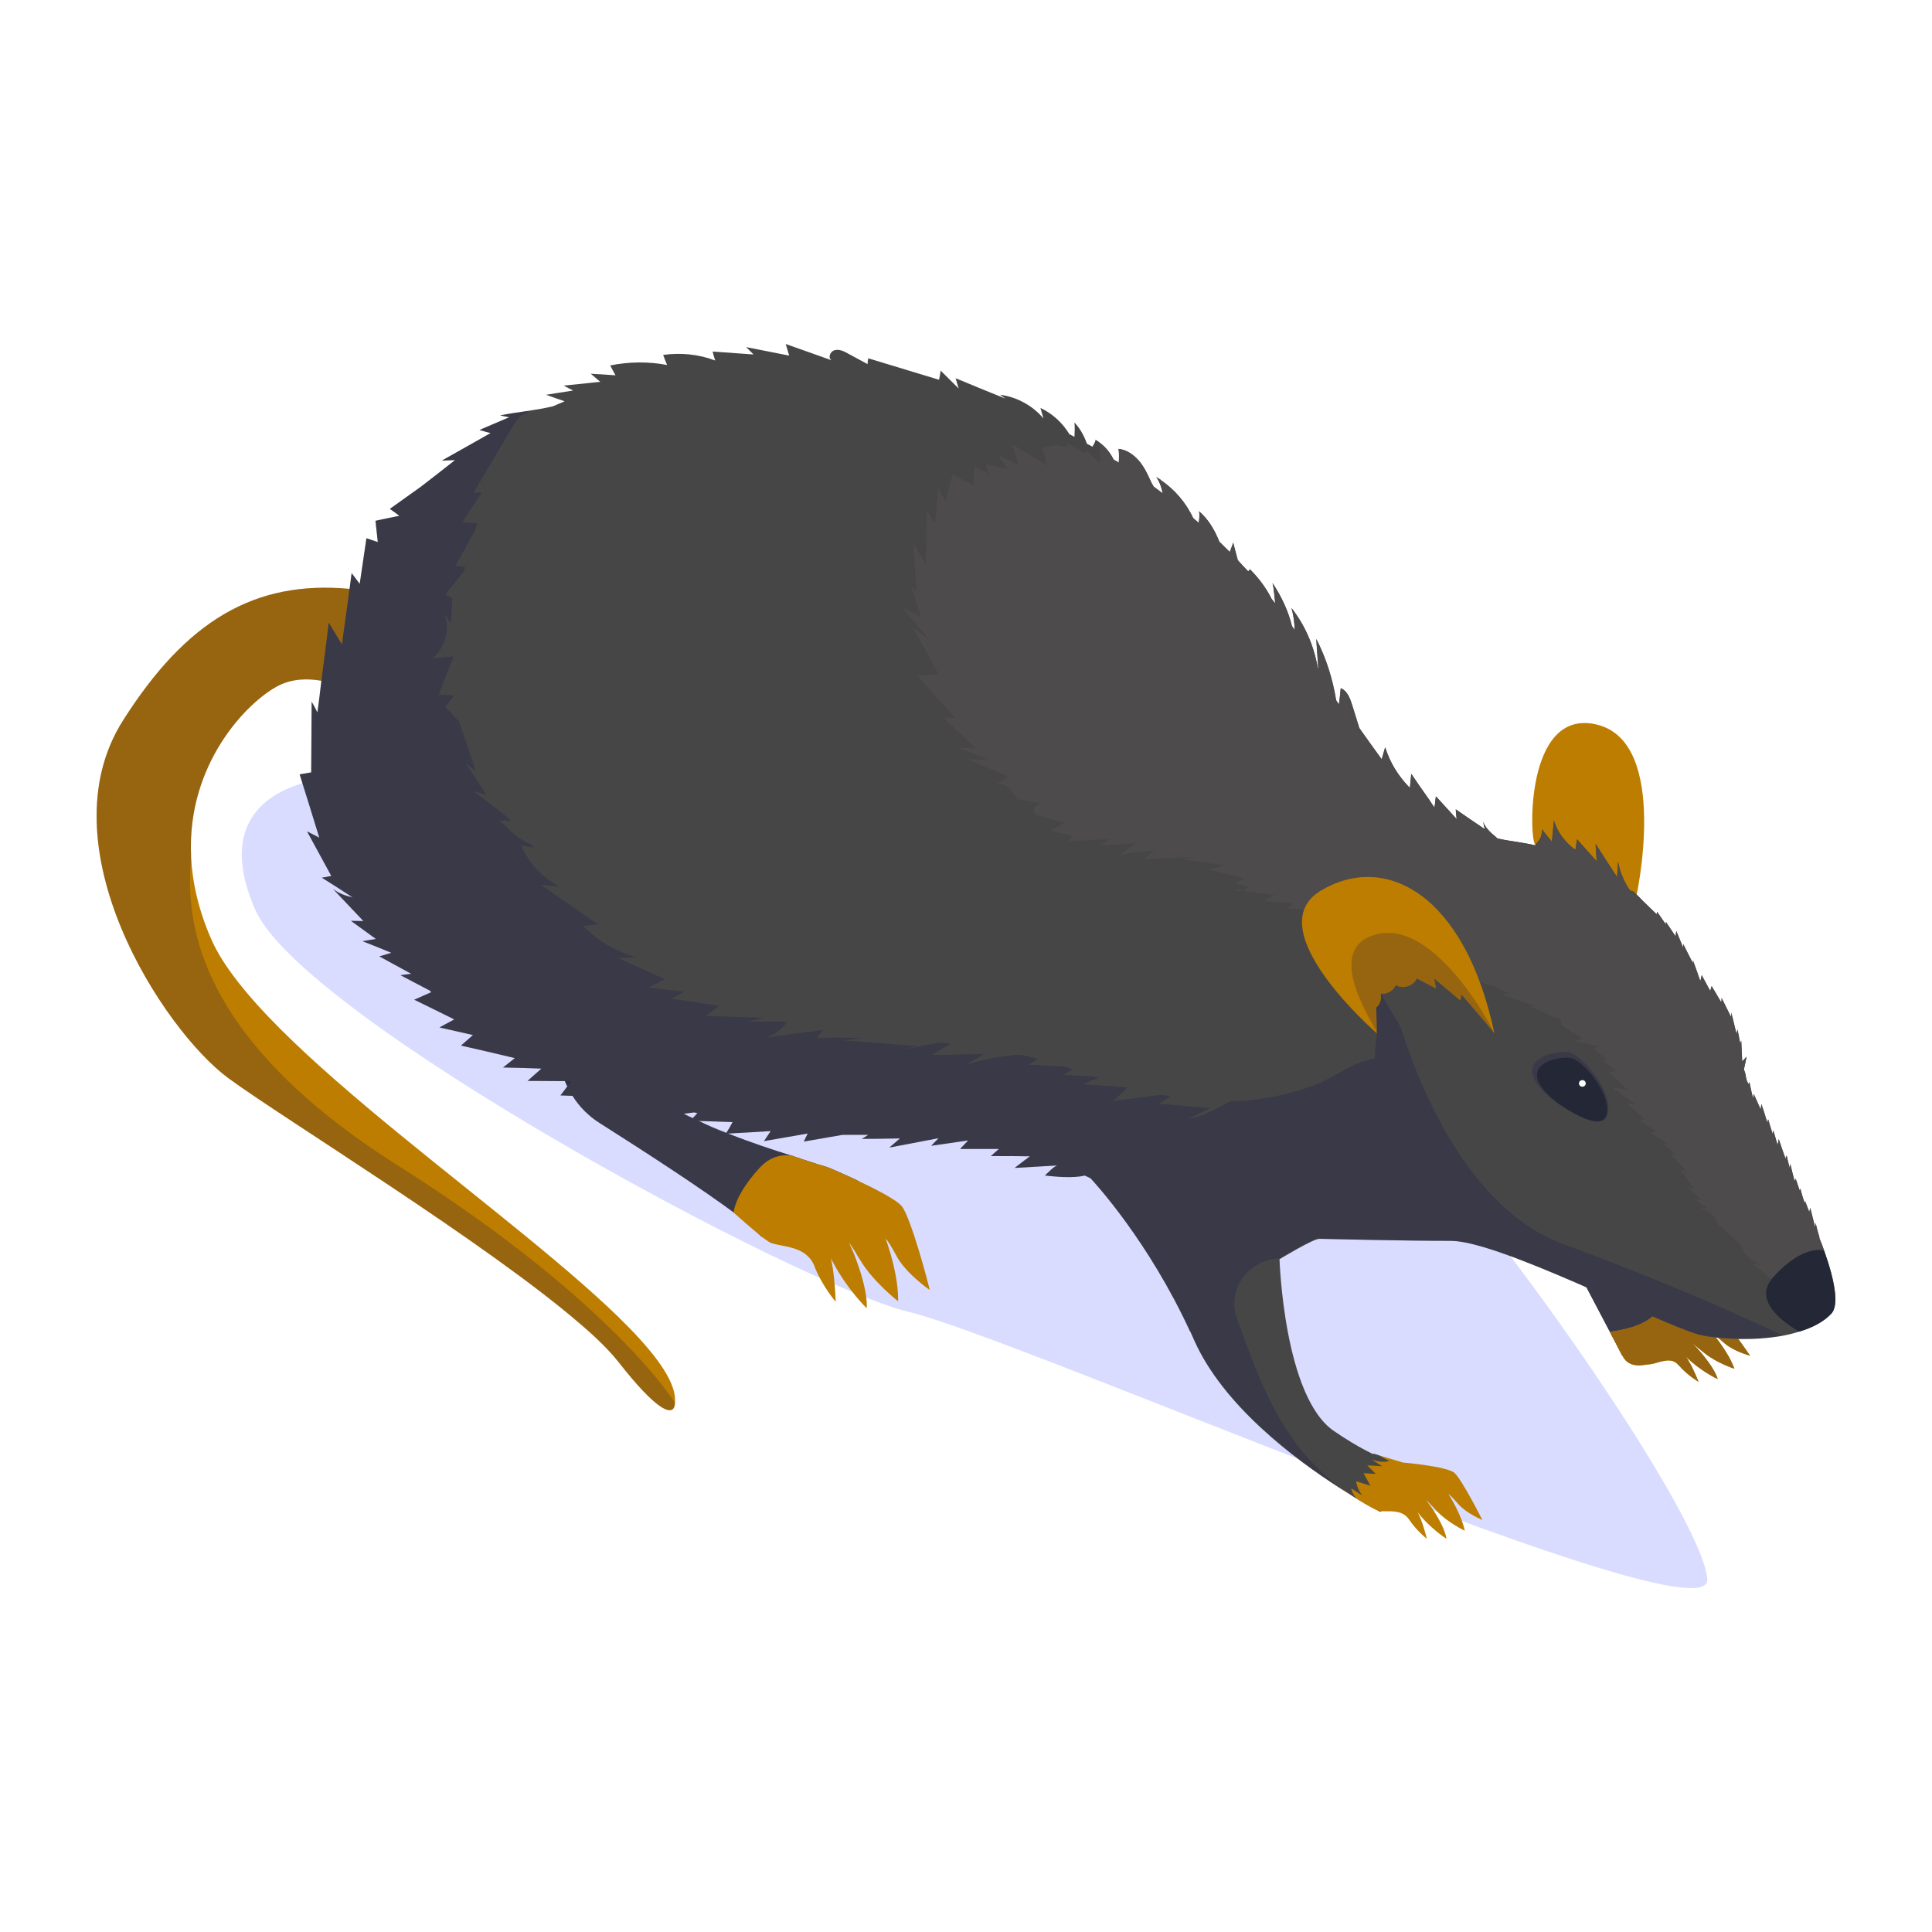 <svg width="500" height="500" viewBox="0 0 500 500" fill="none" xmlns="http://www.w3.org/2000/svg">
<rect width="500" height="500" fill="white"/>
<g clip-path="url(#clip0_118_96)">
<path opacity="0.6" d="M78.93 202.432C77.241 203.332 53.887 207.749 66.103 235.529C78.319 263.31 206.009 332.466 235.336 339.559C264.664 346.652 443.065 425.269 441.841 408.715C440.617 392.16 388.682 318.871 372.806 303.501C356.918 288.142 149.801 164.609 78.93 202.432Z" fill="#BFC4FF"/>
<path d="M404.717 322.01L419.858 350.785C419.858 350.785 425.806 355.072 433.383 350.785L423.652 322.01H404.717Z" fill="#474646"/>
<path d="M404.717 322.01L419.858 350.785C419.858 350.785 425.806 355.001 433.383 350.785L423.652 322.01H404.717Z" fill="#474646"/>
<path opacity="0.2" d="M404.717 322.01L419.858 350.785C419.858 350.785 425.745 354.681 433.383 350.785L423.652 322.01H404.717Z" fill="#000854"/>
<path d="M441.07 350.134C439.099 348.511 438.377 347.931 438.083 347.706C438.916 348.57 443.408 353.26 444.546 356.907C444.546 356.907 439.944 354.764 436.284 351.057C436.7 351.637 437.839 353.319 439.577 357.594C439.577 357.594 436.761 355.972 434.436 353.307C433.297 351.981 431.988 351.922 430.605 352.206C429.405 352.383 428.267 352.905 427.312 353.011C427.128 353.07 427.018 353.07 426.835 353.07C425.819 353.07 421.694 354.515 419.894 350.868C419.894 350.809 419.833 350.809 419.833 350.749C419.833 350.749 419.833 350.749 419.772 350.749L416.638 344.651C416.638 344.651 427.312 343.668 429.16 338.529C429.784 337.534 430.715 338.813 430.715 338.813C430.715 338.813 441.902 338.292 444.118 339.677C446.333 341.181 452.919 350.844 452.919 350.844C452.919 350.844 448.732 349.743 446.333 347.659C444.424 345.977 443.64 345.397 443.396 345.29C443.812 345.811 447.41 350.157 448.842 354.207C448.855 354.243 444.179 352.68 441.07 350.134Z" fill="#BD7D00"/>
<path d="M441.07 350.134C439.099 348.511 438.377 347.931 438.083 347.706C438.916 348.57 443.408 353.26 444.546 356.907C444.546 356.907 439.944 354.764 436.284 351.057C436.7 351.637 437.839 353.319 439.577 357.594C439.577 357.594 436.761 355.972 434.436 353.307C433.297 351.981 431.988 351.922 430.605 352.206C429.405 352.383 428.267 352.905 427.312 353.011C427.128 353.07 427.018 353.07 426.835 353.07C425.819 353.07 421.694 354.515 419.894 350.868C419.894 350.809 419.833 350.809 419.833 350.749C419.833 350.749 419.833 350.749 419.772 350.749L416.638 344.651C416.638 344.651 427.312 343.668 429.16 338.529C429.784 337.534 430.715 338.813 430.715 338.813C430.715 338.813 441.902 338.292 444.118 339.677C446.333 341.181 452.919 350.844 452.919 350.844C452.919 350.844 448.732 349.743 446.333 347.659C444.424 345.977 443.64 345.397 443.396 345.29C443.812 345.811 447.41 350.157 448.842 354.207C448.855 354.243 444.179 352.68 441.07 350.134Z" fill="#BD7D00"/>
<path opacity="0.2" d="M441.07 350.134C439.099 348.511 438.377 347.931 438.083 347.706C438.916 348.57 443.408 353.26 444.546 356.907C444.546 356.907 439.944 354.764 436.284 351.057C436.7 351.637 437.839 353.319 439.577 357.594C439.577 357.594 436.761 355.972 434.436 353.307C433.297 351.981 431.988 351.922 430.605 352.206C429.405 352.383 428.267 352.905 427.312 353.011C427.128 353.07 427.018 353.07 426.835 353.07C425.819 353.07 421.694 354.515 419.894 350.868C419.894 350.809 419.833 350.809 419.833 350.749C419.833 350.749 419.833 350.749 419.772 350.749L416.638 344.651C416.638 344.651 427.312 343.668 429.16 338.529C429.784 337.534 430.715 338.813 430.715 338.813C430.715 338.813 441.902 338.292 444.118 339.677C446.333 341.181 452.919 350.844 452.919 350.844C452.919 350.844 448.732 349.743 446.333 347.659C444.424 345.977 443.64 345.397 443.396 345.29C443.812 345.811 447.41 350.157 448.842 354.207C448.855 354.243 444.179 352.68 441.07 350.134Z" fill="#000854"/>
<path d="M174.686 363.1V363.159C174.686 363.337 174.686 364.083 174.27 364.545C173.315 365.705 170.145 365.35 159.973 352.383C157.819 349.66 154.587 346.415 150.524 342.946C126.288 321.879 73.63 289.693 59.101 279.036C42.149 266.543 11.217 218.844 31.855 186.422C48.134 160.773 65.723 150.127 90.436 152.389C96.96 153.028 104.023 154.532 111.673 156.9L96.667 181.093C95.883 181.093 90.02 177.327 83.141 176.179C79.493 175.539 75.54 175.658 71.954 177.505C63.875 181.733 48.318 197.766 49.456 221.615V221.9C49.811 228.436 51.365 235.506 54.658 243.025C66.8 270.984 135.138 315.153 162.898 343.692C170.561 351.578 175.163 358.233 174.686 363.1Z" fill="#BD7D00"/>
<path opacity="0.2" d="M174.686 363.1V363.159L174.27 364.545C173.315 365.705 170.145 365.35 159.973 352.383C157.819 349.66 154.587 346.415 150.524 342.946C126.288 321.879 73.63 289.693 59.101 279.036C42.149 266.543 11.217 218.844 31.855 186.422C48.134 160.773 65.723 150.127 90.436 152.389C96.96 153.028 104.023 154.532 111.673 156.9L96.667 181.093C95.883 181.093 90.02 177.327 83.141 176.179C79.493 175.539 75.54 175.658 71.954 177.505C63.875 181.733 48.318 197.766 49.456 221.615V221.9C48.562 233.883 46.641 266.01 102.774 301.5C129.042 318.114 146.399 332.584 157.464 343.348C170.255 355.687 174.686 363.1 174.686 363.1Z" fill="#000854"/>
<path opacity="0.2" d="M419.836 350.761C419.836 350.824 419.9 350.824 419.9 350.888C419.836 350.824 419.772 350.761 419.772 350.761C419.836 350.761 419.836 350.761 419.836 350.761Z" fill="#000854"/>
<path d="M397.36 218.596C395.818 218.252 394.435 182.834 413.37 187.547C432.294 192.26 423.444 232.19 423.444 232.19L411.436 242.196L397.36 218.596Z" fill="#BD7D00"/>
<path d="M197.061 320.032C197 319.973 196.877 319.913 196.767 319.748C195.751 318.646 194.49 317.379 192.875 316.1V316.041C192.397 315.639 191.859 315.283 191.381 314.94C191.32 314.881 191.259 314.822 191.198 314.762C181.748 307.645 166.191 297.627 155.236 290.676C152.298 288.829 149.912 286.39 148.173 283.619C147.635 282.861 147.157 281.996 146.803 281.132C146.558 280.729 146.386 280.267 146.203 279.806C144.832 276.158 144.403 272.108 145.126 268.118C145.126 268.118 147.88 264.411 151.466 264.411C154.037 264.411 157.035 266.318 159.728 272.866C162.36 279.06 169.006 284.152 177.024 288.261C177.746 288.663 178.517 289.018 179.3 289.362C179.839 289.646 180.377 289.883 180.916 290.12C183.193 291.28 185.58 292.263 187.979 293.187C188.162 293.246 188.272 293.364 188.456 293.364C194.319 295.685 200.121 297.592 204.907 299.096C205.029 299.096 205.201 299.155 205.323 299.214L207.539 299.972L208.077 300.15L211.309 301.192C211.553 301.251 211.725 301.31 211.847 301.369L214.185 302.068C214.185 302.068 217.833 303.572 221.97 305.538C226.56 310.937 197.906 320.956 197.061 320.032Z" fill="#474646"/>
<path opacity="0.2" d="M197.061 320.032C197 319.973 196.877 319.913 196.767 319.748C195.751 318.646 194.49 317.379 192.875 316.1V316.041C192.397 315.639 191.859 315.283 191.381 314.94C191.32 314.881 191.259 314.822 191.198 314.762C181.748 307.645 166.191 297.627 155.236 290.676C152.298 288.829 149.912 286.39 148.173 283.619C147.635 282.861 147.157 281.996 146.803 281.132C146.558 280.729 146.386 280.267 146.203 279.806C144.832 276.158 144.403 272.108 145.126 268.118C145.126 268.118 147.88 264.411 151.466 264.411C154.037 264.411 157.035 266.318 159.728 272.866C162.36 279.06 169.006 284.152 177.024 288.261C177.746 288.663 178.517 289.018 179.3 289.362C179.839 289.646 180.377 289.883 180.916 290.12C183.193 291.28 185.58 292.263 187.979 293.187C188.162 293.246 188.272 293.364 188.456 293.364C194.319 295.685 200.121 297.592 204.907 299.096C205.029 299.096 205.201 299.155 205.323 299.214L207.539 299.972L208.077 300.15L211.309 301.192C211.553 301.251 211.725 301.31 211.847 301.369L214.185 302.068C214.185 302.068 217.833 303.572 221.97 305.538C226.56 310.937 197.906 320.956 197.061 320.032Z" fill="#000854"/>
<path d="M473.923 339.997C471.891 342.14 468.953 343.644 465.599 344.627C464.167 345.089 462.723 345.432 461.169 345.728C453.984 347.007 446.027 346.652 440.948 345.728C440.654 345.669 440.287 345.551 439.871 345.444C439.871 345.444 439.871 345.444 439.809 345.444C428.977 342.436 387.996 321.133 375.487 321.133C362.977 321.133 344.556 320.671 341.679 320.612H341.435C339.819 320.612 331.141 325.882 331.141 325.882C331.141 325.882 332.218 361.419 345.205 370.336C358.191 379.193 363.039 378.672 363.039 378.672L365.254 388.11L357.114 391.236C356.992 391.177 356.821 391.059 356.698 390.999C355.499 390.36 351.79 388.335 346.881 385.209C335.094 377.689 316.489 363.728 309.01 346.771C308.716 346.072 308.41 345.385 308.117 344.746C308.055 344.627 307.994 344.509 307.933 344.461C297.223 321.252 283.465 306.26 282.265 304.981C282.204 304.922 282.204 304.922 282.204 304.922C282.204 304.922 281.666 304.638 280.711 304.223C277.602 305.028 272.632 304.46 270.417 304.223C271.017 303.702 272.865 301.677 273.709 301.618C270.001 301.855 266.292 302.021 262.583 302.257C263.905 301.215 265.215 300.233 266.537 299.25C263.183 299.19 259.829 299.19 256.426 299.19C257.148 298.551 257.797 297.971 258.519 297.343H248.47C249.192 296.585 249.841 295.898 250.563 295.141C247.332 295.602 244.161 296.064 240.991 296.526C241.652 295.887 242.252 295.2 242.901 294.56C238.653 295.366 234.406 296.183 230.159 296.988C231.052 296.23 231.958 295.425 232.913 294.62C229.62 294.679 226.327 294.738 223.035 294.738C223.635 294.395 224.173 294.039 224.712 293.696H218.065C214.711 294.276 211.37 294.856 208.016 295.437C208.371 294.738 208.677 294.051 209.032 293.353C205.262 293.992 201.492 294.679 197.722 295.318C198.322 294.454 198.86 293.578 199.46 292.713C195.812 292.95 192.165 293.175 188.456 293.353C188.273 293.412 188.04 293.412 187.856 293.412C187.918 293.353 187.979 293.234 187.979 293.175C188.579 292.251 189.117 291.328 189.594 290.392C186.718 290.274 183.793 290.214 180.916 290.108C180.133 290.108 179.423 290.049 178.639 290.049C178.884 289.812 179.056 289.587 179.3 289.35C179.717 288.888 180.133 288.486 180.5 288.071C180.206 288.012 179.9 287.953 179.606 287.893C178.774 288.012 177.868 288.13 177.036 288.237C174.049 288.58 171.051 288.936 168.003 289.338C168.602 288.118 169.202 286.851 169.802 285.632C169.618 285.573 169.386 285.513 169.202 285.513C164.955 285.632 160.646 285.75 156.399 285.857C156.938 285.217 157.476 284.637 158.076 284.009C154.783 283.891 151.491 283.725 148.198 283.607C147.121 283.548 146.105 283.548 145.028 283.488C145.628 282.731 146.289 281.925 146.827 281.12C147.182 280.717 147.549 280.256 147.843 279.794H146.227C142.996 279.794 139.764 279.735 136.533 279.735C137.733 278.692 138.932 277.591 140.119 276.549C136.827 276.431 133.534 276.312 130.193 276.265C131.209 275.46 132.224 274.643 133.24 273.837C128.638 272.736 123.962 271.635 119.299 270.593C120.376 269.669 121.392 268.745 122.408 267.869C119.531 267.23 116.667 266.543 113.729 265.903C115.051 265.205 116.3 264.518 117.561 263.819C114.146 262.138 110.682 260.409 107.205 258.727C108.699 258.088 110.143 257.401 111.636 256.762C111.514 256.643 111.343 256.525 111.22 256.359C108.711 255.033 106.128 253.695 103.619 252.368C104.574 252.25 105.529 252.131 106.434 252.025C103.68 250.521 100.926 249.017 98.172 247.513C99.188 247.229 100.265 246.874 101.281 246.59C98.833 245.548 96.312 244.565 93.802 243.582C94.941 243.404 96.079 243.179 97.279 243.002C95.124 241.438 92.97 239.875 90.816 238.312C91.893 238.312 92.97 238.371 94.047 238.371C91.415 235.589 88.784 232.818 86.152 230.035C87.707 231.255 89.445 231.835 91.244 232.237C88.612 230.497 85.981 228.827 83.288 227.145C84.12 227.027 84.965 226.861 85.736 226.684C83.643 222.859 81.55 218.987 79.457 215.162C80.534 215.683 81.611 216.263 82.627 216.784C80.95 211.337 79.273 205.842 77.547 200.407C78.563 200.229 79.518 200.063 80.534 199.886C80.595 193.811 80.595 187.677 80.656 181.59C81.195 182.514 81.672 183.438 82.15 184.373C82.505 181.65 82.872 178.926 83.166 176.214C83.827 171.182 84.488 166.196 85.075 161.163C86.213 163.011 87.352 164.929 88.49 166.776C89.151 162.028 89.812 157.22 90.461 152.424C90.644 151.039 90.816 149.701 90.999 148.315C91.722 149.239 92.37 150.162 93.093 151.098C93.692 147.167 94.231 143.223 94.831 139.292C95.785 139.635 96.801 139.931 97.768 140.275C97.585 138.427 97.352 136.568 97.168 134.78C99.2 134.318 101.293 133.916 103.338 133.501C102.554 132.862 101.722 132.281 100.889 131.701C103.582 129.795 106.214 127.876 108.907 125.97C111.845 123.708 114.831 121.399 117.757 119.078C116.618 119.137 115.48 119.137 114.342 119.196C118.589 116.828 122.775 114.448 126.961 112.08C126.006 111.843 125.052 111.558 124.085 111.274C126.655 110.173 129.226 109.072 131.808 107.97C131.025 107.852 130.193 107.686 129.409 107.509C131.686 107.047 134.073 106.703 136.594 106.348C138.81 106.005 141.025 105.649 143.179 105.128C144.134 104.667 145.15 104.323 146.117 103.85C144.563 103.328 142.947 102.748 141.331 102.168C143.669 101.825 145.995 101.41 148.333 101.067C147.5 100.664 146.717 100.261 145.885 99.788C149.055 99.504 152.164 99.148 155.334 98.805C154.502 98.106 153.718 97.419 152.886 96.721C155.04 96.839 157.133 97.005 159.288 97.123C158.81 96.318 158.394 95.442 157.917 94.577C162.764 93.595 167.795 93.535 172.642 94.459C172.287 93.595 171.92 92.718 171.626 91.854C176.118 91.214 180.843 91.676 185.09 93.299C184.845 92.541 184.613 91.795 184.429 90.978C187.954 91.214 191.492 91.499 195.017 91.735C194.356 91.096 193.756 90.457 193.107 89.829C196.816 90.587 200.525 91.274 204.234 92.031C203.94 91.049 203.634 90.007 203.34 89.024C207.294 90.409 211.296 91.866 215.25 93.251C214.173 92.671 214.834 90.93 215.972 90.646C217.172 90.303 218.371 90.883 219.387 91.451C221.125 92.375 222.802 93.299 224.528 94.234C224.528 93.713 224.589 93.192 224.712 92.73C230.82 94.577 236.915 96.437 243.023 98.284C243.207 97.479 243.317 96.721 243.439 95.916C244.994 97.479 246.548 98.983 248.103 100.546C247.809 99.622 247.564 98.746 247.319 97.881C251.567 99.681 255.875 101.41 260.184 103.151C259.768 102.867 259.29 102.511 258.862 102.168C263.232 102.748 267.295 105.01 270.05 108.302C269.805 107.438 269.511 106.502 269.266 105.578C272.375 107.023 275.007 109.462 276.745 112.352C277.222 112.589 277.638 112.814 278.067 113.051C278.128 111.831 278.189 110.682 278.067 109.344C279.56 110.907 280.576 112.814 281.298 114.839C281.776 115.075 282.253 115.36 282.73 115.596C283.085 114.957 283.514 114.318 283.514 113.797C283.991 114.081 284.469 114.377 284.885 114.779C286.317 115.881 287.394 117.325 288.239 118.948C288.716 119.185 289.132 119.469 289.56 119.753C289.622 118.533 289.683 117.325 289.499 116.165C291.592 116.402 293.392 117.669 294.763 119.232C296.084 120.795 296.978 122.642 297.81 124.501C297.994 124.963 298.288 125.425 298.594 125.946C299.377 126.526 300.148 127.107 300.932 127.687C300.638 126.124 300.099 124.62 299.193 123.341C299.193 123.519 300.454 124.099 300.454 124.265C304.102 126.751 306.978 130.174 308.827 134.105L310.259 135.325C310.381 134.283 310.552 133.181 310.32 132.317C312.719 134.342 314.384 137.184 315.583 140.192C316.477 141.056 317.383 141.992 318.276 142.856C318.57 142.051 318.937 141.234 319.17 140.429C319.525 141.932 319.953 143.436 320.369 144.999C321.263 145.982 322.168 146.965 323.062 147.889C323.246 147.711 323.356 147.486 323.478 147.309C325.632 149.452 327.725 152.176 329.109 155.006C329.402 155.349 329.708 155.764 330.063 156.166C329.819 154.366 329.77 152.578 329.341 150.897C331.618 154.307 333.405 158.073 334.372 162.016C334.617 162.359 334.849 162.715 335.094 163.058C335.033 161.152 334.8 159.233 334.262 157.386C337.787 161.838 340.064 167.226 341.018 172.721C341.08 172.839 341.141 172.958 341.202 173.064C341.018 170.578 340.847 167.736 340.663 165.367C343.234 170.341 344.911 175.729 345.804 181.223C346.049 181.567 346.282 181.922 346.526 182.325C346.71 180.939 346.881 179.542 347.004 178.097C348.681 178.796 349.403 180.702 349.942 182.443C350.541 184.409 351.202 186.434 351.802 188.411C353.712 191.135 355.633 193.799 357.604 196.511C357.898 195.469 358.204 194.427 358.497 193.385C359.697 197.316 361.961 200.963 364.899 203.924C365.021 202.704 365.144 201.496 365.254 200.277C366.686 202.42 368.192 204.563 369.746 206.754C370.224 207.512 370.762 208.317 371.301 209.075C371.423 208.092 371.546 207.109 371.656 206.126C373.455 208.092 375.242 210.058 377.041 212.035C376.98 211.171 376.858 210.354 376.797 209.489C379.306 211.23 381.827 212.959 384.337 214.641C384.153 213.942 384.043 213.255 383.859 212.556C384.153 213.835 385.475 215.339 387.152 216.606C387.274 216.784 387.446 216.891 387.629 217.009C388.89 217.293 389.906 217.471 390.677 217.589C392.048 217.826 394.386 218.11 397.495 218.809H397.556C403.664 220.194 412.514 223.261 421.547 230.734C422.208 231.195 422.746 231.716 423.407 232.297L423.469 232.356C429.209 237.448 434.962 244.458 440.103 254.002V254.062C440.225 254.239 440.348 254.464 440.458 254.701C440.458 254.701 449.736 260.835 450.63 276.182C450.691 276.821 450.752 277.508 450.752 278.207V278.787C450.752 278.787 451.89 280.871 453.739 284.282C453.739 284.341 453.739 284.341 453.739 284.4C456.493 289.374 460.557 297.189 464.388 305.36C464.449 305.478 464.51 305.597 464.571 305.703C465.293 307.207 465.942 308.711 466.664 310.215C466.787 310.618 466.958 310.973 467.142 311.376C468.035 313.401 468.941 315.425 469.712 317.391C469.773 317.51 469.773 317.628 469.835 317.735C470.19 318.658 470.557 319.535 470.851 320.399C471.328 321.5 471.744 322.602 472.111 323.703C472.833 325.728 473.433 327.634 473.911 329.375C475.233 334.443 475.477 338.375 473.923 339.997Z" fill="#474646"/>
<path d="M423.42 232.214C423.42 232.214 423.42 232.273 423.42 232.332C423.297 232.912 422.881 235.34 421.988 237.365C421.327 238.987 420.372 240.314 419.05 240.432C415.88 240.61 413.37 238.064 411.326 235.683C406.663 230.236 402.171 224.221 397.507 218.785C397.446 218.726 397.385 218.667 397.323 218.608C398.584 217.388 399.123 216.287 399.062 214.617C399.894 215.718 400.739 216.76 401.632 217.802C401.816 216.002 401.987 214.155 402.171 212.355C403.064 215.363 405.108 218.087 407.74 219.934C407.862 219.069 407.985 218.134 408.156 217.21C409.833 219.117 411.51 220.976 413.236 222.883C413.113 221.379 413.052 219.875 412.942 218.371C414.803 221.26 416.651 224.161 418.511 226.992C418.573 225.665 418.695 224.327 418.756 223.001C419.111 225.085 419.895 227.051 420.91 228.969C421.204 229.49 421.571 230.07 421.988 230.532C422.697 231.456 423.42 232.214 423.42 232.214Z" fill="#474646"/>
<path d="M369.146 388.276C369.869 389.199 373.749 394.469 374.349 398.235C374.349 398.235 370.04 395.511 366.87 391.343C367.225 391.982 368.131 393.77 369.269 398.235C369.269 398.235 366.698 396.269 364.716 393.32C362.806 390.372 359.085 391.355 357.114 391.058C356.098 390.881 353.589 389.436 351.435 388.11C351.374 388.11 351.374 388.051 351.312 387.991C349.403 386.772 347.726 385.623 347.726 385.623L355.56 376.245L356.637 376.588H356.71L363.051 378.494C363.051 378.494 374.361 379.477 376.393 381.159C378.363 382.9 383.627 393.368 383.627 393.368C383.627 393.368 379.563 391.686 377.47 389.318C375.793 387.411 375.071 386.772 374.838 386.594C375.193 387.174 378.192 391.923 379.086 396.15C379.086 396.15 374.593 394.007 371.852 391.058C370.113 389.199 369.452 388.513 369.146 388.276Z" fill="#BD7D00"/>
<path d="M232.252 325.467C230.575 322.341 229.681 321.015 229.204 320.553C229.865 322.353 232.558 330.216 232.435 336.764C232.435 336.764 226.156 331.897 222.802 326.403C222.203 325.479 221.725 324.721 221.37 324.034C220.832 323.17 220.415 322.59 220.109 322.128C219.987 321.891 219.865 321.725 219.754 321.548C219.816 321.725 219.877 321.95 219.999 322.187C220.244 322.767 220.599 323.573 221.015 324.508C222.509 328.333 224.54 334.348 224.308 338.576C224.308 338.576 219.4 333.827 215.813 327.113C215.519 326.651 215.275 326.13 214.981 325.609C215.103 325.953 215.226 326.474 215.336 327.172C215.691 328.913 216.058 331.921 216.291 336.894C216.291 336.894 212.875 333.01 210.782 327.753V327.693C210.244 326.308 209.411 325.325 208.445 324.567C205.69 322.483 201.737 322.483 199.534 321.678C198.934 321.441 196.902 319.937 196.78 319.771C195.225 318.552 190.194 314.17 189.839 313.756C190.378 310.345 192.899 306.284 196.486 302.34C199.534 298.977 202.826 298.752 204.919 299.096C205.042 299.096 205.213 299.155 205.335 299.214L207.551 299.972L208.09 300.15L211.321 301.192C211.566 301.251 211.737 301.31 211.86 301.369L214.197 302.068C214.197 302.068 217.845 303.572 221.982 305.538C226.646 307.74 231.97 310.464 233.415 312.193C235.863 315.496 240.355 332.454 240.6 333.839C239.902 333.342 234.639 329.576 232.252 325.467Z" fill="#BD7D00"/>
<path d="M357.726 379.477C356.466 379.359 355.156 379.3 353.834 379.24C354.556 379.939 355.266 380.685 356.049 381.443C354.972 381.384 353.895 381.325 352.879 381.265C353.479 382.307 354.079 383.409 354.678 384.51C353.418 384.107 352.169 383.705 350.97 383.35C351.153 384.628 351.692 385.896 352.524 386.997C351.569 386.417 350.615 385.777 349.709 385.197C349.893 386.18 350.541 387.399 351.325 387.98C349.415 386.76 347.738 385.611 347.738 385.611L348.889 378.992L355.584 376.233L356.661 376.576H356.71C357.665 377.038 358.926 377.855 359.587 378.08C358.094 378.542 356.6 378.258 355.095 377.796C355.988 378.376 356.882 378.897 357.726 379.477Z" fill="#474646"/>
<path d="M344.788 292.997C345.058 292.606 345.315 292.216 345.584 291.813C341.655 292.192 337.714 292.571 333.784 292.95C334.176 292.689 334.556 292.429 334.947 292.18C332.389 292.358 329.843 292.547 327.285 292.725C327.885 292.145 328.472 291.553 329.072 290.972C327.126 290.949 325.192 290.925 323.246 290.901C323.723 290.428 324.213 289.966 324.69 289.492C323.123 289.753 321.544 290.013 319.977 290.274C320.283 289.753 320.577 289.232 320.883 288.71C319.953 288.876 319.096 287.941 319.096 287.017C319.096 286.093 319.684 285.276 320.369 284.625C322.058 283.026 324.384 282.15 326.722 281.771C329.06 281.404 331.447 281.499 333.821 281.594C337.603 281.748 341.435 281.913 345.045 283.003C347.689 283.808 350.982 285.099 353.026 286.958C355.707 289.397 353.393 290.7 351.153 292.026C351.349 292.014 351.557 292.026 351.753 292.002C349.44 292.358 347.114 292.666 344.788 292.997Z" fill="#474646"/>
<path d="M470.875 320.257C470.875 320.316 470.875 320.316 470.814 320.375C470.03 322.696 467.582 322.4 463.996 320.612C462.38 319.807 461.181 318.35 460.104 316.846C452.747 306.769 448.5 294.56 448.023 282.233C447.9 281.25 447.9 280.208 447.9 279.166C447.961 278.408 447.961 277.603 448.316 276.964C448.671 276.265 449.455 275.744 450.177 275.921C450.36 275.921 450.471 275.981 450.593 276.158C450.887 276.218 451.132 276.443 451.315 276.798C451.499 277.141 451.67 277.603 451.731 278.017C451.915 278.941 451.976 279.924 452.625 280.563C452.625 280.386 452.686 280.22 452.747 279.983C453.041 281.428 453.347 282.873 453.702 284.27C453.763 283.926 453.824 283.512 453.886 283.109C454.485 284.495 455.085 285.833 455.685 287.159C455.746 286.697 455.807 286.176 455.869 285.715C456.407 287.337 456.946 289.018 457.423 290.629C457.484 290.345 457.545 289.989 457.607 289.646C457.962 290.925 458.39 292.251 458.806 293.53C458.867 293.187 458.929 292.831 458.929 292.488C459.284 293.767 459.712 295.093 460.067 296.372C460.189 295.851 460.251 295.33 460.361 294.809C460.899 296.491 461.499 298.172 462.099 299.842C462.16 299.605 462.282 299.321 462.393 299.037C462.637 300.197 462.931 301.298 463.225 302.447C463.225 302.044 463.286 301.642 463.347 301.227C463.641 302.613 464.008 303.951 464.363 305.336C464.363 305.514 464.424 305.68 464.486 305.857C464.486 305.798 464.486 305.739 464.547 305.68C464.547 305.443 464.608 305.218 464.73 305.04C465.085 306.082 465.453 307.124 465.808 308.226C465.808 307.989 465.869 307.764 465.93 307.586C466.175 308.451 466.407 309.327 466.652 310.191C466.775 310.712 466.946 311.293 467.068 311.873C467.13 311.695 467.13 311.53 467.13 311.352C467.13 311.174 467.191 311.068 467.191 310.89C467.546 311.814 467.913 312.797 468.268 313.732C468.329 313.389 468.39 312.974 468.513 312.631C468.868 314.194 469.345 315.816 469.712 317.379C469.773 317.498 469.773 317.616 469.835 317.723C469.835 317.32 469.835 316.918 469.896 316.503C470.153 317.77 470.508 318.99 470.875 320.257Z" fill="#474646"/>
<path d="M452.025 273.482C451.78 274.524 451.609 275.685 451.303 276.786C451.119 277.248 450.948 277.769 450.703 278.171C450.642 278.171 450.642 278.231 450.642 278.231C449.858 279.675 449.026 281.12 448.194 282.577C448.133 282.458 448.071 282.34 448.01 282.233C442.93 274.24 437.777 266.318 432.636 258.325C429.283 253.114 425.929 247.845 423.603 242.113C422.942 240.55 422.404 238.987 421.987 237.365C421.51 235.979 421.204 234.523 420.91 233.078C420.727 232.273 420.665 231.278 421.326 230.757C421.388 230.698 421.449 230.698 421.51 230.698C421.632 230.58 421.804 230.52 421.987 230.52C422.342 230.52 422.71 230.639 422.942 230.923C423.725 231.622 424.435 232.368 425.158 233.126L428.744 236.595C428.805 236.418 428.805 236.193 428.866 235.956C429.65 237.057 430.36 238.158 431.143 239.26V238.561C431.975 239.781 432.82 241.048 433.652 242.327C433.714 241.865 433.775 241.403 433.836 240.941C434.436 242.386 435.036 243.83 435.635 245.287V244.304C436.468 245.986 437.312 247.715 438.206 249.396C438.144 249.112 438.145 248.816 438.145 248.532C438.805 250.379 439.466 252.12 440.054 253.979C440.176 253.399 440.299 252.937 440.409 252.357C441.131 253.742 441.902 255.08 442.624 256.466C442.747 256.063 442.869 255.601 442.979 255.187C443.812 256.572 444.656 258.029 445.489 259.414C445.55 259.012 445.55 258.656 445.55 258.254C446.382 259.935 447.227 261.617 448.059 263.286V262.008C448.536 263.855 448.953 265.773 449.43 267.62C449.491 267.218 449.614 266.815 449.675 266.401C449.92 267.62 450.152 268.828 450.397 270.107C450.458 269.823 450.581 269.586 450.642 269.302C450.703 271.102 450.825 272.89 450.887 274.69C451.242 274.299 451.658 273.897 452.025 273.482Z" fill="#474646"/>
<path opacity="0.2" d="M402.305 284.992C402.305 284.992 414.68 294.075 416.076 288.272C417.471 282.482 409.906 273.719 406.491 272.487C403.493 271.41 388.425 274.086 402.305 284.992Z" fill="#000854"/>
<path d="M403.101 285.43C403.101 285.43 414.484 293.779 415.77 288.45C417.055 283.121 410.09 275.057 406.957 273.932C404.203 272.926 390.334 275.401 403.101 285.43Z" fill="#232736"/>
<path d="M410.396 280.386C410.396 280.859 410.004 281.238 409.515 281.238C409.025 281.238 408.633 280.859 408.633 280.386C408.633 279.912 409.025 279.533 409.515 279.533C410.004 279.533 410.396 279.924 410.396 280.386Z" fill="white"/>
<path d="M473.862 329.351C473.446 330.109 472.907 330.796 472.307 331.495C470.275 333.863 467.228 335.9 464.167 335.083C462.735 334.68 461.597 333.697 460.459 332.762L453.812 327.208C454.473 327.267 455.134 327.267 455.844 327.326C453.335 326.687 451.242 324.603 450.581 322.175C449.565 321.192 447.949 319.854 446.933 318.931C446.04 318.173 445.195 317.368 444.302 316.61C444.302 315.627 443.579 314.703 442.563 314.348C442.98 314.407 443.347 314.526 443.702 314.585C442.502 313.886 441.254 313.199 440.054 312.501C440.715 312.619 441.315 312.678 441.964 312.785C440.764 311.92 439.565 311.044 438.377 310.18C439.038 310.357 439.638 310.464 440.287 310.641C439.087 309.481 437.839 308.32 436.639 307.172C437.239 307.349 437.839 307.456 438.438 307.634C437.239 306.011 436.039 304.33 434.913 302.719C435.452 302.897 435.99 303.004 436.529 303.181C435.158 301.677 433.836 300.233 432.514 298.776C432.93 298.835 433.408 298.954 433.885 299.013C432.686 297.971 431.547 296.929 430.409 295.946C430.886 296.005 431.425 296.064 431.963 296.183C430.348 295.141 428.732 294.099 427.055 293.057C427.594 293.057 428.132 292.997 428.671 292.938C427.239 291.896 425.794 290.854 424.301 289.812C424.84 289.812 425.317 289.871 425.856 289.871C424.24 288.426 422.685 287.029 421.07 285.584C421.853 285.703 422.563 285.821 423.285 285.869C421.314 284.424 419.331 282.92 417.3 281.416C418.622 281.653 419.931 281.878 421.253 282.115C419.638 280.552 418.022 278.989 416.406 277.485C417.006 277.366 417.606 277.248 418.205 277.141C416.945 276.158 415.757 275.176 414.558 274.193C414.974 274.193 415.451 274.193 415.929 274.252C414.79 273.328 413.652 272.405 412.514 271.469C413.052 271.232 413.591 271.007 414.068 270.77C411.975 270.368 409.821 269.965 407.728 269.491C408.328 269.255 408.927 268.97 409.588 268.734C407.973 267.751 406.418 266.709 404.802 265.726C404.386 265.442 403.848 265.027 403.909 264.506C403.97 264.269 404.092 264.163 404.325 264.104C401.387 262.884 398.584 261.617 395.708 260.338C396.246 260.397 396.785 260.397 397.324 260.397C394.447 259.414 391.522 258.372 388.645 257.33C389.245 257.212 389.906 257.093 390.555 257.046C389 256.347 387.507 255.66 386.001 255.021C382.586 254.322 379.416 252.534 377.152 249.929C373.259 249.23 368.057 247.845 364.471 246.223C360.884 244.6 357.653 241.995 356.147 238.407C354.532 234.582 355.193 230.248 355.131 226.08C355.009 220.692 353.577 215.316 350.945 210.567C354.238 213.812 359.746 214.558 363.81 212.414C366.319 211.088 368.057 209.004 369.673 206.742C370.15 207.5 370.689 208.305 371.227 209.063C371.35 208.08 371.472 207.097 371.582 206.115C373.382 208.08 375.169 210.046 376.968 212.024C376.907 211.159 376.784 210.342 376.723 209.478C379.232 211.218 381.754 212.947 384.263 214.629C384.08 213.93 383.969 213.243 383.786 212.545C384.08 213.93 385.695 215.612 387.556 216.997C388.817 217.281 389.833 217.459 390.604 217.577C391.975 217.814 394.374 218.098 397.483 218.797C397.421 218.738 397.36 218.679 397.299 218.619C398.56 217.4 399.098 216.298 399.037 214.629C399.87 215.73 400.714 216.772 401.608 217.814C401.791 216.014 401.963 214.167 402.146 212.367C403.04 215.375 405.084 218.098 407.716 219.946C407.838 219.081 407.96 218.146 408.132 217.222C409.809 219.129 411.486 220.988 413.211 222.894C413.089 221.39 413.028 219.887 412.918 218.383C414.778 221.272 416.626 224.173 418.487 227.003C418.548 225.677 418.671 224.339 418.732 223.013C419.087 225.097 419.87 227.063 420.886 228.981C421.18 229.502 421.547 230.082 421.963 230.544C422.318 230.544 422.685 230.663 422.918 230.947C423.701 231.645 424.411 232.391 425.133 233.149L428.72 236.619C428.781 236.441 428.781 236.216 428.842 235.979C429.626 237.081 430.335 238.182 431.119 239.283V238.585C431.951 239.804 432.796 241.071 433.628 242.35C433.689 241.888 433.75 241.427 433.812 240.965C434.411 242.409 435.011 243.854 435.611 245.311V244.328C436.443 246.009 437.288 247.738 438.181 249.42C438.12 249.136 438.12 248.84 438.12 248.555C438.781 250.403 439.442 252.143 440.03 254.003C440.152 253.422 440.275 252.96 440.385 252.38C441.107 253.766 441.878 255.104 442.6 256.489C442.723 256.087 442.845 255.625 442.955 255.21C443.787 256.596 444.632 258.052 445.464 259.438C445.526 259.035 445.526 258.68 445.526 258.277C446.358 259.959 447.202 261.64 448.035 263.31V262.031C448.512 263.879 448.928 265.797 449.406 267.644C449.467 267.242 449.589 266.839 449.651 266.424C449.895 267.644 450.128 268.852 450.373 270.131C450.434 269.847 450.556 269.61 450.618 269.326C450.679 271.126 450.801 272.914 450.862 274.714C451.217 274.311 451.646 273.908 452.001 273.494C451.756 274.536 451.585 275.697 451.279 276.798C451.462 277.141 451.633 277.603 451.695 278.018C451.878 278.941 451.939 279.924 452.588 280.564C452.588 280.386 452.649 280.22 452.711 279.983C453.004 281.428 453.31 282.873 453.665 284.27C453.727 283.927 453.788 283.512 453.849 283.109C454.449 284.495 455.048 285.833 455.648 287.159C455.709 286.698 455.771 286.176 455.832 285.715C456.37 287.337 456.909 289.018 457.386 290.629C457.448 290.345 457.509 289.99 457.57 289.646C457.925 290.925 458.353 292.251 458.77 293.53C458.831 293.187 458.892 292.832 458.892 292.488C459.247 293.767 459.675 295.093 460.03 296.372C460.153 295.851 460.214 295.33 460.324 294.809C460.863 296.491 461.462 298.172 462.062 299.842C462.123 299.605 462.246 299.321 462.356 299.037C462.601 300.197 462.894 301.298 463.188 302.447C463.188 302.044 463.249 301.642 463.311 301.227C463.604 302.613 463.972 303.951 464.327 305.336C464.388 305.455 464.449 305.573 464.51 305.68C464.51 305.443 464.571 305.218 464.694 305.04C465.049 306.082 465.416 307.124 465.771 308.226C465.771 307.989 465.832 307.764 465.893 307.586C466.138 308.451 466.371 309.327 466.616 310.191C466.738 310.594 466.909 310.949 467.093 311.352C467.093 311.174 467.154 311.068 467.154 310.89C467.509 311.814 467.876 312.797 468.231 313.732C468.292 313.389 468.354 312.974 468.476 312.631C468.831 314.194 469.308 315.816 469.676 317.379C469.737 317.498 469.737 317.616 469.798 317.723C469.798 317.32 469.798 316.918 469.859 316.503C470.153 317.782 470.52 318.99 470.875 320.269C470.875 320.328 470.875 320.328 470.814 320.387C471.291 321.488 471.707 322.59 472.075 323.691C472.785 325.704 473.384 327.611 473.862 329.351Z" fill="#4D4B4B"/>
<path d="M435.917 335.568C433.542 335.13 431.168 334.692 428.781 334.254C430.042 333.733 431.315 333.224 432.575 332.702C429.087 332.087 425.598 331.471 422.11 330.855C423.114 330.689 424.117 330.512 425.109 330.346C422.159 329.458 419.209 328.57 416.259 327.682C417.03 327.575 417.801 327.468 418.573 327.362C416.357 326.438 414.142 325.526 411.926 324.603C412.783 324.567 413.64 324.532 414.496 324.484C410.971 323.833 407.446 323.182 403.921 322.53C404.863 322.684 405.806 322.826 406.761 322.98C404.557 322.069 402.366 321.157 400.163 320.245C400.996 320.245 401.816 320.233 402.648 320.233C401.314 319.759 399.992 319.274 398.658 318.8C397.372 318.338 395.793 318.007 394.631 317.332C394.998 317.012 396.356 317.225 396.871 317.225C395.083 316.373 393.284 315.52 391.497 314.668C391.926 314.656 392.354 314.644 392.782 314.632C390.836 313.578 388.89 312.512 386.944 311.458C387.727 311.541 388.51 311.612 389.294 311.695C386.993 310.132 384.692 308.581 382.39 307.018C382.819 307.041 383.235 307.053 383.663 307.077C381.864 305.206 379.955 303.43 377.935 301.784C378.07 302.021 378.388 302.139 378.645 302.068C378.902 301.997 379.11 301.736 379.098 301.464C379.086 300.919 378.388 300.41 378.033 300.043C377.555 299.546 377.054 299.072 376.515 298.622C375.462 297.734 374.3 296.94 373.076 296.277C373.896 296.455 374.716 296.633 375.536 296.81C374.055 295.366 372.574 293.933 371.105 292.488C371.656 292.464 372.219 292.452 372.77 292.429C371.301 290.795 369.832 289.172 368.375 287.538C368.742 287.597 369.122 287.668 369.489 287.728C368.485 286.472 367.482 285.217 366.49 283.95C367.017 284.104 367.543 284.27 368.057 284.424C367.763 283.382 367.739 282.458 366.992 281.629C365.952 280.481 364.899 279.356 363.846 278.207C364.36 278.242 364.875 278.278 365.401 278.302C364.495 277.058 363.589 275.827 362.684 274.583C363.136 274.82 363.589 275.057 364.042 275.282C363.638 274.299 363.222 273.328 362.818 272.345C363.014 272.511 363.222 272.665 363.418 272.831C362.586 271.351 361.729 269.882 360.909 268.39C361.46 268.366 361.998 268.355 362.549 268.331C359.477 265.347 357.469 261.356 356.931 257.176C363.797 261.415 368.767 267.964 373.088 274.643C377.409 281.321 381.264 288.355 386.625 294.288C403.652 313.164 432.551 317.9 451.266 335.201C449.014 335.888 446.59 337.013 444.204 336.966C441.56 336.93 438.475 336.184 435.917 335.568Z" fill="#474646"/>
<path d="M319.549 230.307C320.149 230.366 320.81 230.485 321.41 230.544C320.798 230.651 320.149 230.591 319.549 230.307Z" fill="#575757"/>
<path d="M387.103 216.583C386.626 220.289 385.965 223.996 384.655 227.524C382.439 233.374 378.253 238.81 372.329 241.19C368.62 242.694 364.434 242.871 360.603 241.77C358.987 241.19 356.172 240.906 354.679 240.207C347.922 237.14 340.492 235.34 333.013 235.115C333.613 234.653 334.213 234.191 334.813 233.729C332.242 233.552 329.721 233.386 327.15 233.208C328.044 232.687 328.95 232.166 329.843 231.645C327.028 231.243 324.213 230.947 321.471 230.544C322.071 230.366 322.67 230.023 323.025 229.502C322.426 229.324 321.765 229.159 321.165 228.981C320.749 229.159 320.381 228.401 319.904 228.401C320.687 228.057 321.336 227.643 322.12 227.299C318.949 226.542 315.84 225.855 312.731 225.097C314.102 224.694 315.424 224.339 316.795 223.936C313.27 223.415 309.671 222.894 306.085 222.373C307.04 222.196 307.994 222.03 308.961 221.793C304.653 221.971 300.405 222.136 296.097 222.314C296.99 221.556 297.835 220.81 298.667 220.052C295.791 220.396 292.927 220.751 290.05 221.094C291.311 220.171 292.682 219.188 294.004 218.252C290.833 218.43 287.724 218.596 284.554 218.773C285.509 218.252 286.415 217.672 287.369 217.151C283.783 217.329 280.184 217.494 276.537 217.672C277.075 217.329 277.198 216.63 277.736 216.287C275.766 215.884 273.722 215.422 271.751 215.008C273.012 214.309 274.199 213.622 275.46 212.983C273.305 212.343 271.212 211.763 269.058 211.135C268.52 211.017 267.92 210.792 267.626 210.33C267.332 209.75 267.626 209.051 268.103 208.649C268.642 208.246 269.303 208.068 269.903 207.95C267.455 207.547 264.933 207.145 262.485 206.73C263.501 206.73 264.456 206.73 265.472 206.671H263.379C261.518 204.587 260.686 202.384 257.932 202.965C258.948 202.325 259.964 201.638 260.98 200.94C257.454 199.495 253.917 197.991 250.392 196.535C252.13 196.535 253.868 196.594 255.533 196.594C253.134 195.611 250.685 194.569 248.286 193.586C249.719 193.586 251.163 193.645 252.595 193.704C249.78 191.04 246.964 188.376 244.161 185.771H247.148C243.917 182.182 240.624 178.535 237.393 174.888C239.192 174.77 241.04 174.604 242.901 174.426C240.685 170.376 238.47 166.386 236.254 162.324C237.748 163.544 239.241 164.692 240.746 165.853C238.347 162.963 235.899 160.062 233.512 157.173C235.128 158.037 236.805 158.973 238.421 159.837C237.527 157.054 236.621 154.343 235.728 151.56C236.205 152.14 236.683 152.661 237.221 153.241C236.927 148.955 236.621 144.68 236.328 140.393C237.405 142.359 238.482 144.277 239.559 146.184C239.682 141.613 239.853 136.983 239.975 132.353C240.636 133.395 241.297 134.437 242.007 135.479C242.252 132.412 242.546 129.286 242.791 126.219C243.39 127.438 244.051 128.646 244.651 129.866C245.251 127.497 245.912 125.176 246.512 122.808C248.311 123.791 250.159 124.715 251.958 125.65C252.02 123.969 252.081 122.287 252.142 120.617C253.403 121.316 254.651 121.944 255.851 122.642C255.606 121.837 255.374 120.961 255.068 120.156C256.977 120.558 258.837 120.961 260.698 121.375C259.915 120.215 259.143 119.054 258.36 117.846C260.098 118.652 261.836 119.469 263.562 120.274C263.024 118.474 262.546 116.745 262.008 115.004C265.178 116.852 268.287 118.77 271.396 120.677C269.964 119.635 270.894 117.171 269.511 116.129C269.511 115.964 271.237 115.561 271.433 115.514C272.057 115.372 272.706 115.265 273.342 115.229C273.82 115.206 274.175 115.336 274.627 115.419C274.995 115.49 275.998 115.573 276.268 115.289C276.439 115.111 276.292 114.839 276.145 114.649C277.455 115.407 278.752 116.165 280.062 116.923C280.282 117.053 280.552 117.195 280.796 117.112C281.017 117.041 281.151 116.804 281.164 116.579C281.176 116.354 281.102 116.129 281.041 115.916C281.812 117.302 282.963 118.498 284.322 119.362C284.432 119.433 284.664 119.658 284.775 119.516C284.848 119.421 284.701 118.983 284.689 118.853C284.628 118.403 284.591 117.941 284.579 117.491C284.566 116.579 284.652 115.668 284.848 114.779C286.28 115.881 287.357 117.325 288.202 118.948C288.679 119.185 289.095 119.469 289.524 119.753C289.585 118.533 289.646 117.325 289.463 116.165C291.556 116.402 293.355 117.669 294.726 119.232C296.048 120.795 296.941 122.642 297.774 124.501C297.957 124.963 298.251 125.425 298.557 125.946C299.34 126.526 300.112 127.107 300.895 127.687C300.601 126.124 300.063 124.62 299.157 123.341C299.157 123.519 300.418 124.099 300.418 124.265C304.065 126.751 306.942 130.174 308.79 134.105L310.222 135.325C310.344 134.283 310.516 133.181 310.283 132.317C312.682 134.342 314.347 137.184 315.546 140.192C316.44 141.056 317.346 141.992 318.239 142.856C318.533 142.051 318.9 141.234 319.133 140.429C319.488 141.932 319.916 143.436 320.332 144.999C321.226 145.982 322.132 146.965 323.025 147.889C323.209 147.711 323.319 147.486 323.441 147.309C325.596 149.452 327.689 152.176 329.072 155.006C329.366 155.349 329.672 155.764 330.027 156.166C329.782 154.366 329.733 152.578 329.305 150.897C331.581 154.307 333.368 158.073 334.335 162.016C334.58 162.359 334.813 162.715 335.057 163.058C334.996 161.152 334.764 159.233 334.225 157.386C337.75 161.838 340.027 167.226 340.982 172.721C341.043 172.839 341.104 172.958 341.165 173.064C340.982 170.578 340.81 167.736 340.627 165.367C343.197 170.341 344.874 175.729 345.768 181.223C346.012 181.567 346.245 181.922 346.49 182.325C346.673 180.939 346.845 179.542 346.967 178.097C348.644 178.796 349.366 180.702 349.905 182.443C350.505 184.409 351.166 186.434 351.765 188.411C353.675 191.135 355.597 193.799 357.567 196.511C357.861 195.469 358.167 194.427 358.461 193.385C359.66 197.316 361.925 200.963 364.862 203.924C364.985 202.704 365.107 201.496 365.217 200.277C366.649 202.42 368.155 204.563 369.71 206.754C370.187 207.512 370.725 208.317 371.264 209.075C371.386 208.092 371.509 207.109 371.619 206.126C373.418 208.092 375.205 210.058 377.005 212.035C376.943 211.171 376.821 210.354 376.76 209.489C379.269 211.23 381.791 212.959 384.3 214.641C384.116 213.942 384.006 213.255 383.823 212.556C384.104 213.8 385.426 215.304 387.103 216.583Z" fill="#4D4B4B"/>
<path d="M356.343 267.431C356.343 267.431 325.143 240.396 341.9 230.449C358.669 220.514 379.22 231.491 386.784 267.597C386.784 267.609 358.265 241.356 356.343 267.431Z" fill="#BD7D00"/>
<path opacity="0.2" d="M386.748 267.466C384.471 264.518 380.53 260.113 378.192 257.342C378.131 257.863 378.008 258.443 377.947 258.964C375.67 257.058 373.394 255.139 371.129 253.233C371.313 254.097 371.484 254.973 371.607 255.838C369.93 254.973 368.314 254.097 366.637 253.233C365.854 255.198 362.99 256.122 361.19 254.914C360.652 256.418 358.914 257.401 357.298 257.176C357.592 258.502 357.175 259.959 356.098 260.823C356.221 262.907 356.282 265.051 356.282 267.135C355.805 265.394 342.805 246.862 354.838 242.232C370.419 236.204 385.965 265.501 386.748 267.466Z" fill="#000854"/>
<path d="M388.119 272.618C387.286 274.062 385.071 274.24 383.516 273.482C382.023 272.724 380.946 271.339 379.685 270.178C373.7 264.328 363.296 263.464 356.355 268.272C356.355 267.928 356.355 267.514 356.294 267.171C356.294 267.171 356.355 267.111 356.294 267.111C356.294 265.027 356.233 262.884 356.111 260.8C357.188 259.935 357.604 258.479 357.31 257.152C358.926 257.389 360.664 256.395 361.203 254.891C363.002 256.11 365.866 255.175 366.649 253.209C368.326 254.074 369.942 254.95 371.619 255.814C371.497 254.95 371.325 254.074 371.142 253.209C373.418 255.116 375.695 257.034 377.959 258.94C378.021 258.419 378.143 257.839 378.204 257.318C380.542 260.101 384.483 264.494 386.76 267.443C386.821 267.502 386.821 267.561 386.821 267.561C387.996 269.255 389.318 270.474 388.119 272.618Z" fill="#474646"/>
<path opacity="0.2" d="M461.181 345.551C453.996 346.83 446.04 346.474 440.96 345.551C440.666 345.492 440.299 345.432 439.883 345.432C439.883 345.432 439.883 345.432 439.822 345.432C428.989 342.425 388.009 321.121 375.499 321.121C362.99 321.121 344.568 320.66 341.692 320.6C341.569 320.482 341.508 320.423 341.447 320.423C339.831 320.423 331.153 325.692 331.153 325.692C323.013 325.976 317.395 333.792 320.149 341.264C325.29 355.154 330.798 373.166 346.894 385.031C335.106 377.512 316.501 363.55 309.022 346.593C308.729 345.953 308.423 345.314 308.129 344.746C308.068 344.627 308.006 344.509 307.945 344.461C297.235 321.252 283.477 306.26 282.277 304.981C282.216 304.922 282.216 304.922 282.216 304.922C282.216 304.922 281.678 304.638 280.723 304.223C277.614 305.028 272.644 304.46 270.429 304.223C271.029 303.702 272.877 301.677 273.722 301.618C270.013 301.855 266.304 302.021 262.595 302.258C263.917 301.215 265.227 300.233 266.549 299.25C263.195 299.191 259.841 299.191 256.438 299.191C257.161 298.551 257.809 297.971 258.531 297.343H248.482C249.204 296.585 249.853 295.899 250.575 295.141C247.344 295.602 244.174 296.064 241.003 296.526C241.664 295.887 242.264 295.2 242.913 294.56C238.666 295.366 234.418 296.183 230.171 296.988C231.064 296.23 231.97 295.425 232.925 294.62C229.632 294.679 226.34 294.738 223.047 294.738C223.647 294.395 224.185 294.039 224.724 293.696H218.077C214.724 294.276 211.382 294.856 208.028 295.437C208.383 294.738 208.689 294.051 209.044 293.353C205.274 293.992 201.504 294.679 197.734 295.318C198.334 294.454 198.873 293.578 199.472 292.713C195.825 292.95 192.177 293.175 188.468 293.353C188.285 293.412 188.052 293.412 187.869 293.412C187.93 293.353 187.991 293.234 187.991 293.175C188.591 292.251 189.129 291.328 189.607 290.392C186.73 290.274 183.805 290.214 180.928 290.108C180.145 290.108 179.435 290.049 178.652 290.049C178.896 289.812 179.068 289.587 179.313 289.35C179.729 288.888 180.145 288.486 180.512 288.071C180.218 288.012 179.912 287.953 179.619 287.894C178.786 288.012 177.881 288.13 177.048 288.237C174.062 288.58 171.063 288.936 168.015 289.338C168.615 288.118 169.214 286.851 169.814 285.632C169.631 285.573 169.398 285.513 169.214 285.513C164.967 285.632 160.659 285.75 156.411 285.857C156.95 285.217 157.488 284.637 158.088 284.009C154.795 283.891 151.503 283.725 148.21 283.607C147.133 283.548 146.117 283.548 145.04 283.488C145.64 282.731 146.301 281.925 146.839 281.12C146.594 280.717 146.423 280.256 146.24 279.794C143.008 279.794 139.777 279.735 136.545 279.735C137.745 278.693 138.944 277.591 140.132 276.549C136.839 276.431 133.546 276.312 130.205 276.265C131.221 275.46 132.237 274.643 133.253 273.837C128.65 272.736 123.975 271.635 119.311 270.593C120.388 269.669 121.404 268.745 122.42 267.869C119.544 267.23 116.679 266.543 113.742 265.903C115.064 265.205 116.312 264.518 117.573 263.819C114.158 262.138 110.694 260.409 107.218 258.727C108.711 258.088 110.155 257.401 111.649 256.762C111.526 256.643 111.355 256.525 111.232 256.359C108.723 255.033 106.141 253.695 103.631 252.368C104.586 252.25 105.541 252.132 106.447 252.025C103.692 250.521 100.938 249.017 98.184 247.513C99.2 247.229 100.277 246.874 101.293 246.59C98.845 245.548 96.324 244.565 93.815 243.582C94.953 243.404 96.091 243.179 97.291 243.002C95.137 241.438 92.982 239.875 90.828 238.312C91.905 238.312 92.982 238.371 94.059 238.371C91.428 235.589 88.796 232.818 86.165 230.035C87.719 231.255 89.457 231.835 91.256 232.237C88.625 230.497 85.993 228.827 83.3 227.145C84.133 227.027 84.977 226.861 85.748 226.684C83.655 222.859 81.562 218.987 79.469 215.162C80.546 215.683 81.623 216.263 82.639 216.784C80.962 211.337 79.285 205.842 77.56 200.407C78.576 200.229 79.53 200.063 80.546 199.886C80.607 193.811 80.607 187.677 80.669 181.59C81.207 182.514 81.684 183.438 82.162 184.373C82.517 181.65 82.884 178.926 83.178 176.214C83.839 171.182 84.5 166.196 85.087 161.163C86.226 163.011 87.364 164.929 88.502 166.776C89.163 162.028 89.824 157.22 90.473 152.424C90.657 151.039 90.828 149.701 91.012 148.315C91.734 149.239 92.382 150.162 93.105 151.098C93.704 147.167 94.243 143.223 94.843 139.292C95.797 139.635 96.814 139.931 97.78 140.275C97.597 138.427 97.364 136.568 97.181 134.78C99.213 134.318 101.306 133.916 103.35 133.501C102.566 132.862 101.734 132.282 100.902 131.701C103.595 129.795 106.226 127.876 108.919 125.97C111.857 123.708 114.843 121.399 117.769 119.078C116.63 119.137 115.492 119.137 114.354 119.196C118.601 116.828 122.787 114.448 126.973 112.08C126.019 111.843 125.064 111.558 124.097 111.274C126.667 110.173 129.238 109.072 131.821 107.97C131.037 107.852 130.205 107.686 129.421 107.509C131.698 107.047 134.085 106.703 136.606 106.348C124.464 127.829 105.553 171.643 128.234 205.333C159.704 252.108 182.924 263.914 227.564 268.142C272.204 272.369 272.204 275.614 287.578 279.889C290.748 280.753 295.117 281.913 300.148 283.133C305.473 284.459 310.92 285.099 316.367 285.099C324.861 285.099 333.246 283.536 341.141 280.469C344.433 279.19 351.19 274.335 355.805 273.873C355.866 271.73 356.049 269.527 356.404 267.277C356.343 265.134 356.221 262.99 356.16 260.847C357.237 259.983 357.653 258.479 357.359 257.2L362.439 265.714C367.408 281.227 379.857 312.891 404.741 322.033C438.377 334.384 461.181 345.551 461.181 345.551Z" fill="#000854"/>
<path d="M326.722 281.783C320.357 282.553 313.869 288.805 307.505 289.575C309.39 288.651 311.287 287.728 313.172 286.792C308.765 286.401 304.371 286.022 299.965 285.632C301.446 284.684 302.914 283.749 304.396 282.802C298.961 283.524 293.514 284.234 288.079 284.957C289.34 283.773 290.601 282.577 291.862 281.392C288.043 281.132 284.224 280.871 280.405 280.611C281.8 279.983 283.208 279.356 284.603 278.728C281.457 278.55 278.312 278.361 275.166 278.183C276.341 277.532 277.504 276.881 278.679 276.229C274.542 276.004 270.404 275.779 266.267 275.554C267.589 274.654 268.911 273.754 270.233 272.854C263.452 272.594 256.622 273.494 250.159 275.495C251.652 274.595 253.158 273.707 254.651 272.807C250.159 272.878 245.667 272.961 241.175 273.032C243.574 271.587 245.973 270.131 248.36 268.686C243.194 269.74 238.041 270.794 232.876 271.848C234.332 271.481 235.789 271.114 237.246 270.747C230.856 270.237 224.467 269.728 218.077 269.219C233.182 268.343 246.267 256.856 261.396 257.212C267.063 257.342 272.522 259.165 277.883 260.954C291.409 265.489 304.934 270.024 318.472 274.572C321.018 275.424 323.613 276.312 325.718 277.935C327.823 279.557 356.098 271.268 355.768 273.861L326.722 281.783Z" fill="#474646"/>
<path d="M211.541 268.864C211.859 267.976 212.41 267.182 213.12 266.543C207.49 267.289 201.859 268.035 196.229 268.781C199.24 268.651 202.116 266.945 203.609 264.423C200.268 264.399 196.914 264.364 193.572 264.34C194.98 264.021 196.388 263.701 197.783 263.393C192.703 263.239 187.636 263.097 182.556 262.943C183.744 262.067 184.943 261.202 186.13 260.326C182.054 259.698 177.978 259.071 173.902 258.455C174.98 257.863 176.057 257.259 177.134 256.667C174.049 256.3 170.965 255.944 167.88 255.577C169.263 254.855 170.634 254.121 172.017 253.399C167.978 251.575 163.951 249.739 159.912 247.916C161.479 247.868 163.045 247.809 164.612 247.762C159.422 246.282 154.661 243.451 150.94 239.65C152.2 239.508 153.461 239.354 154.734 239.212C149.838 235.814 144.93 232.427 140.034 229.028C141.6 229.159 143.167 229.289 144.734 229.419C140.315 227.098 136.766 223.261 134.844 218.773C135.945 218.986 137.059 219.211 138.161 219.425C134.036 214.747 131.71 208.613 131.735 202.467C146.007 211.431 160.561 219.969 175.371 228.057C180.439 230.828 185.629 233.575 191.296 234.878C195.776 235.908 200.427 236.003 204.98 236.678C211.149 237.602 217.135 239.615 222.557 242.599C227.343 245.24 231.897 248.887 233.708 253.92C235.238 258.147 234.235 264.103 230.11 266.709C227.968 268.059 225.042 268.497 222.533 268.591C221.468 268.639 211.737 268.307 211.541 268.864Z" fill="#474646"/>
<path d="M122.481 204.717C123.62 205.049 124.77 205.392 125.908 205.724C124.109 202.976 122.31 200.217 120.511 197.47C121.392 198.192 122.273 198.927 123.154 199.649C121.71 195.339 120.266 191.04 118.821 186.73C117.622 185.451 116.435 184.172 115.235 182.893C116.018 181.922 116.789 180.939 117.573 179.968C116.226 179.897 114.88 179.838 113.534 179.767C114.819 176.475 116.104 173.183 117.389 169.891C115.565 170.045 113.729 170.199 111.906 170.341C115.223 167.617 116.545 162.833 115.064 158.866C115.614 159.683 116.177 160.5 116.728 161.317C116.826 159.138 116.936 156.971 117.034 154.793C116.447 154.461 115.847 154.141 115.259 153.81C117.157 151.453 119.066 149.085 120.963 146.728C119.911 146.645 118.87 146.563 117.818 146.48C119.874 142.809 121.918 139.138 123.975 135.467C122.518 135.36 121.061 135.254 119.617 135.147C121.306 132.601 122.995 130.067 124.684 127.521C123.975 127.497 123.277 127.474 122.567 127.45C125.957 121.73 129.36 116.011 132.751 110.291C133.559 108.941 134.501 107.473 136.056 107.035C138.981 106.218 141.245 109.474 142.445 112.186C148.565 126.171 154.685 140.168 160.805 154.153C167.954 170.495 175.702 187.582 190.292 198.335C200.513 205.866 213.157 209.525 224.516 215.339C235.875 221.154 246.769 230.473 248.286 242.812C223.879 250.107 195.8 244.541 176.326 228.531C171.356 224.446 166.754 219.638 160.671 217.352C154.196 214.925 149.043 217.885 142.812 219.069C137.121 220.159 132.983 216.026 129.287 212.331C130.303 212.32 131.331 212.474 132.347 212.474C129.323 209.703 125.762 207.275 122.481 204.717Z" fill="#474646"/>
<path d="M473.923 339.997C471.891 342.14 468.953 343.644 465.599 344.627C460.152 341.382 453.934 336.113 458.843 330.618C466.738 321.761 472.062 323.667 472.062 323.667C474.816 331.483 476.016 337.794 473.923 339.997Z" fill="#232736"/>
</g>
<defs>
<clipPath id="clip0_118_96">
<rect width="450" height="322" fill="white" transform="translate(25 89)"/>
</clipPath>
</defs>
</svg>

